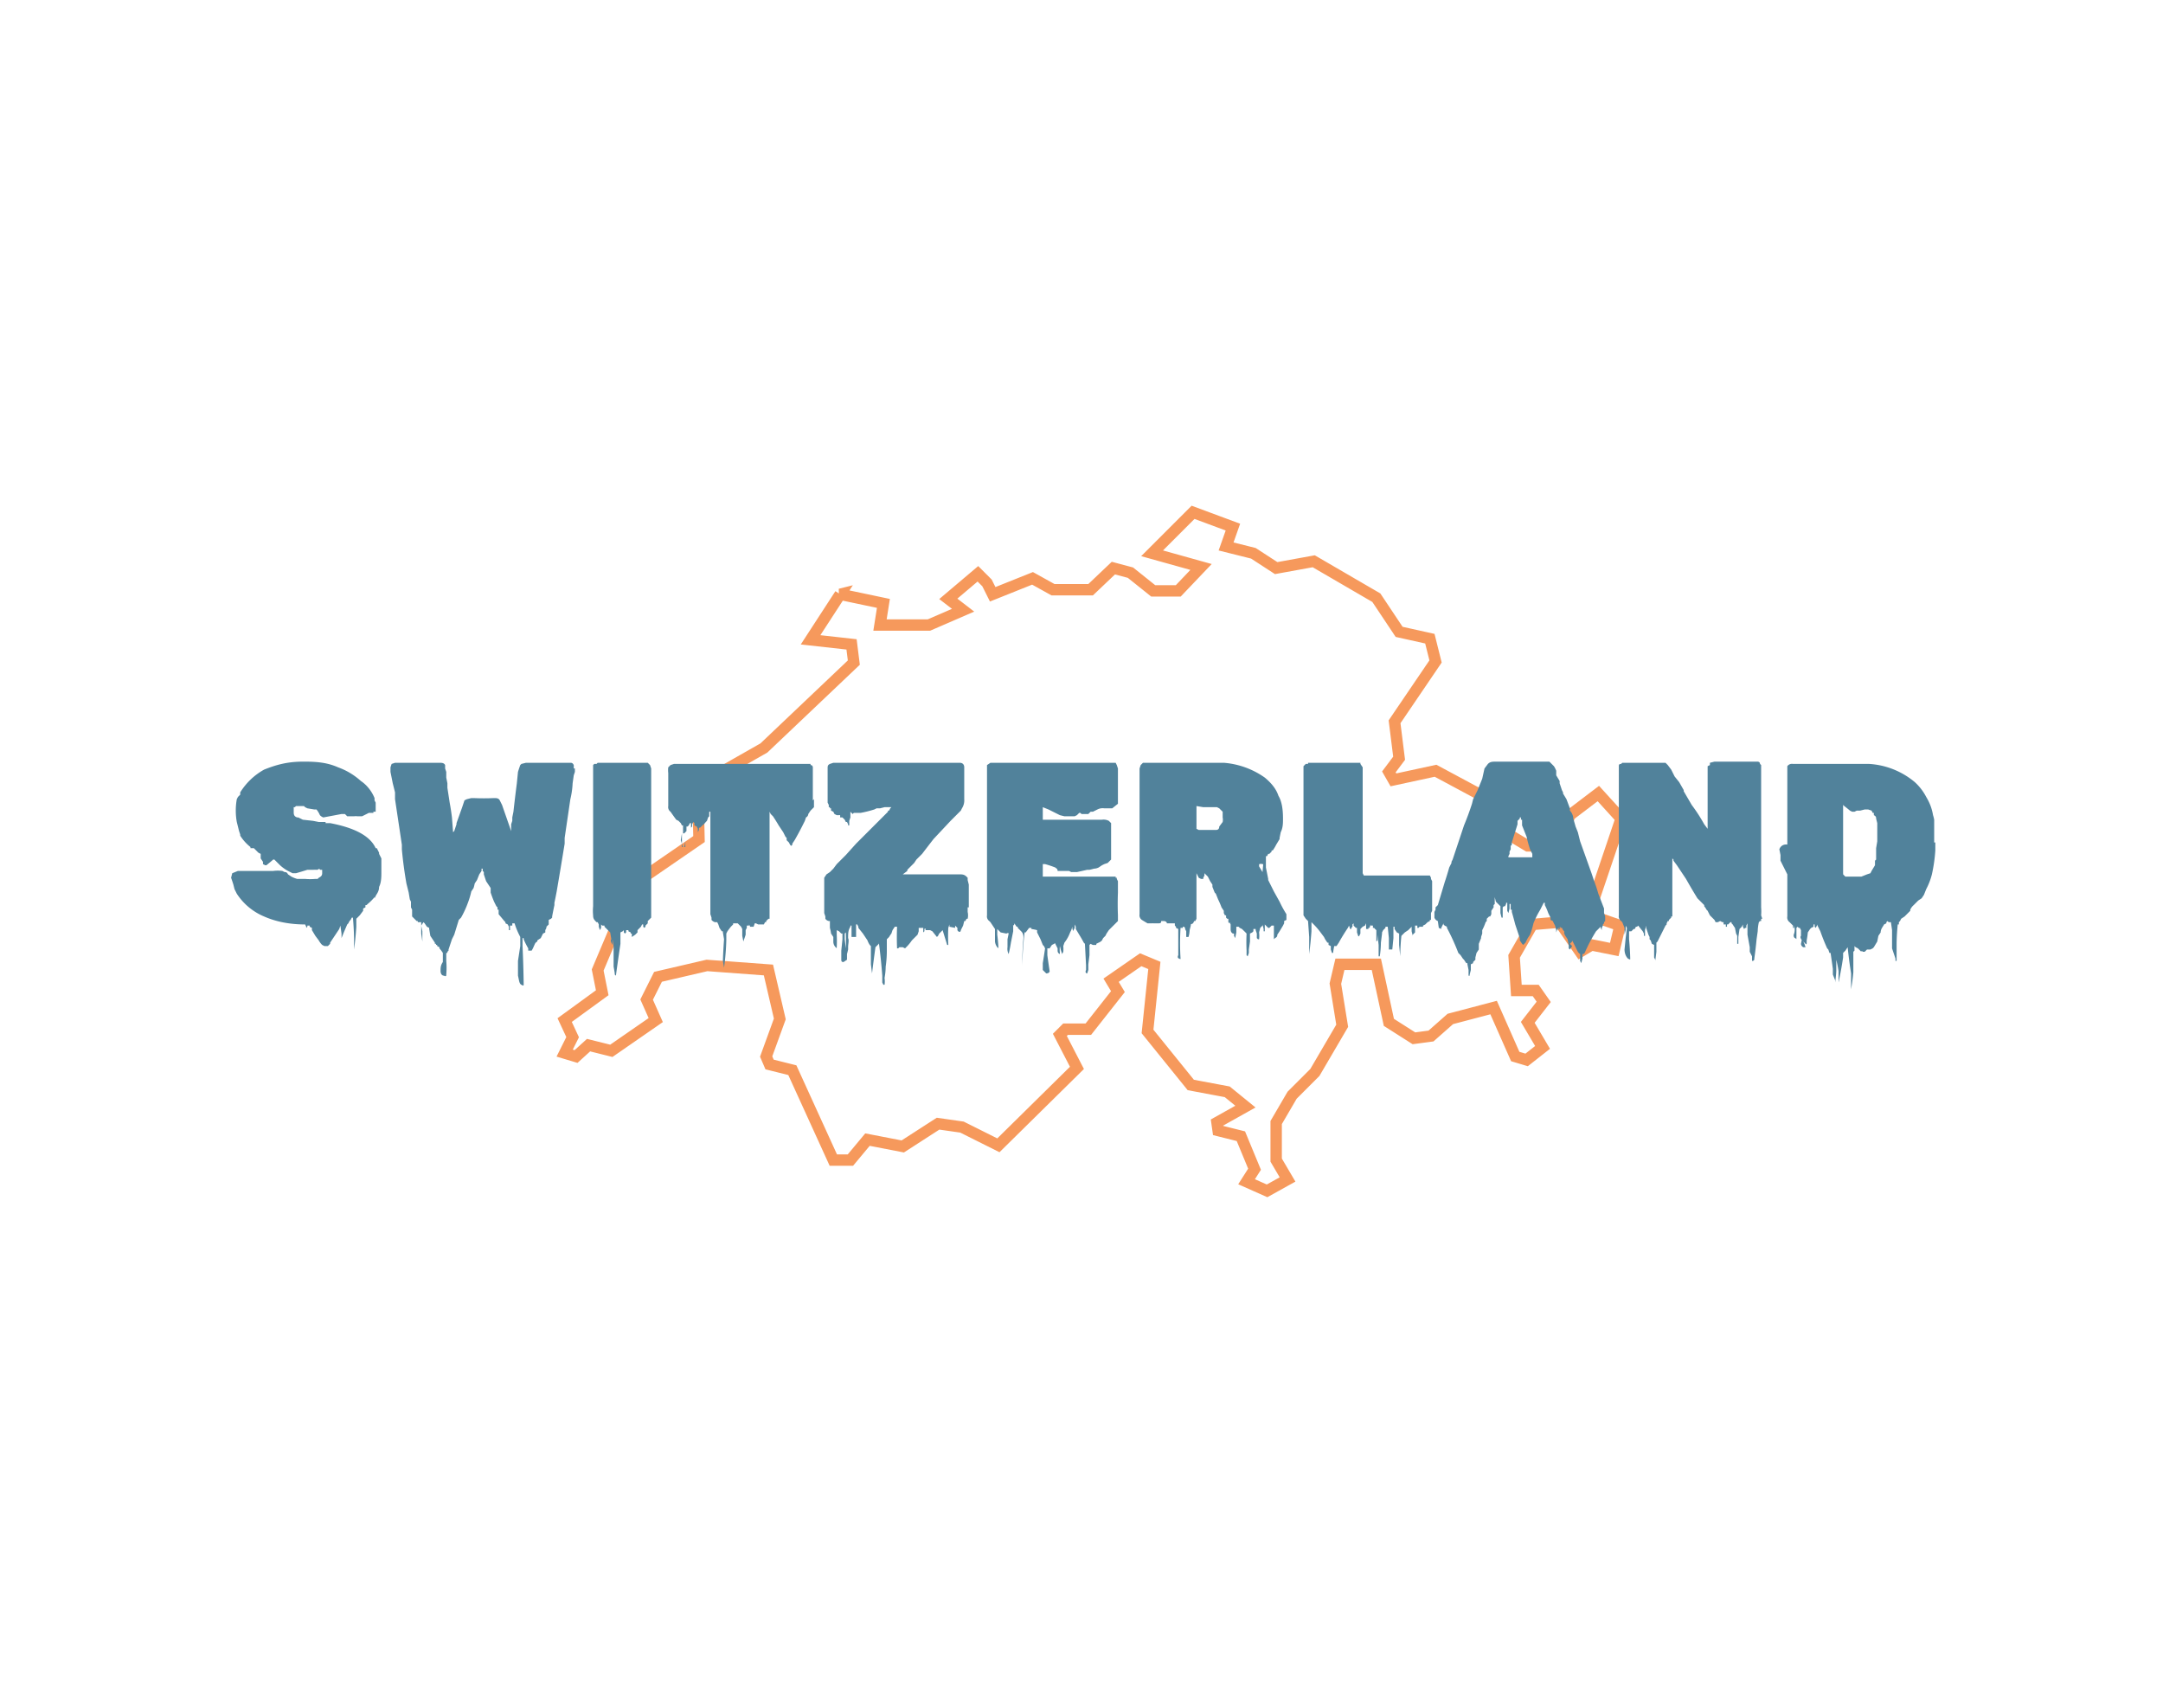 <svg width="190" height="150" fill="none" xmlns="http://www.w3.org/2000/svg"><path clip-rule="evenodd" d="m73.8 52.2 3.8.8-.3 1.9h4.3l3-1.3-1.3-1 2.6-2.2.8.8.5 1 3.5-1.4 1.8 1h3.3l2-1.9 1.5.4 2 1.6h2.2l2-2.1-4.3-1.2 3.6-3.6 3.5 1.3-.6 1.7 2.4.6 2 1.3 3.3-.6 5.5 3.2 2 3 2.7.6.5 2-3.6 5.3.4 3.2-.9 1.2.4.7 3.7-.8 4.1 2.2v2l4 2.4h2.7l1-2.7 2.5-1.9 2 2.2L140 79l.3 1.6 2 .7-.5 2.1-2-.4-1 .6-1.8-2.6-2.4.2L133 84l.2 3h1.7l.7 1-1.4 1.8 1.3 2.2-1.4 1.1-1-.3-1.9-4.3-3.8 1-1.7 1.5-1.5.2-2.2-1.4-1.1-5.1h-3.2l-.4 1.7.6 3.7-2.4 4.1-2 2-1.4 2.4v3.3l1 1.7-1.8 1-1.8-.8.7-1.1-1.2-2.9-2-.5-.1-.7 2.5-1.4-1.6-1.3-3.2-.6-3.8-4.7.6-5.8-1.2-.5-2.6 1.8.6 1-2.6 3.3h-2l-.5.5 1.5 2.9-6.9 6.8-3.2-1.6-2.1-.3-3.1 2-3.1-.6-1.5 1.8h-1.5L69.6 94l-2-.5-.3-.7 1.2-3.3-1-4.3-5.4-.4-4.3 1-1 2 .8 1.8-3.9 2.7-2-.5-1.1 1-1-.3.7-1.4-.7-1.5 3.3-2.4-.4-2 2.2-5.2.3-1.9 6.4-4.4-.1-4.7 5.8-3.3 7.9-7.5-.2-1.6-3.6-.4 2.6-4Z" stroke="#F6995C"/><g filter="url(#a)"><path d="M32.9 76.8a4.2 4.2 0 0 1-.6.6l-.1.1h-.1v.2l-.2.1v.2l-.3.4-.2.2-.1.1v.7a27.2 27.2 0 0 1-.2 2v-1a24.6 24.6 0 0 0-.1-1.8h-.1v-.1.1l-.1.2-.1.1-.1.2-.1.1-.3.7-.2.5v.2-.6l-.1-.7-.1.3a785.3 785.3 0 0 1-.8 1.2v.1l-.2.2h-.3l-.2-.1a1.7 1.7 0 0 1-.3-.4l-.3-.4-.3-.5v-.2l-.2-.1v-.1H27v.1l-.1.1v-.1l-.1-.2c-1.5 0-2.7-.3-3.6-.7a5.3 5.3 0 0 1-2.4-2l-.1-.2-.1-.2-.1-.4a13.3 13.3 0 0 0-.2-.6l.1-.4a59956544613.8 59956544613.8 0 0 1 .5-.2H24a3 3 0 0 1 .8 0l.2.1c.1 0 .2 0 .3.2l.3.2a2.7 2.7 0 0 0 .5.2h.7a5 5 0 0 0 .9 0h.2l.1-.1c.2-.1.3-.2.3-.4v-.3h-.2c0-.1-.1-.1-.2 0a4.6 4.6 0 0 0-.4 0H27a29.8 29.8 0 0 1-1 .3h-.3l-.2-.1-.2-.1a3.5 3.5 0 0 1-.7-.5l-.5-.5H24a16.5 16.5 0 0 1-.6.5h-.1l-.2-.1v-.2l-.2-.3V73l-.2-.1-.2-.2-.2-.2H22v-.1a4 4 0 0 1-.9-1v-.1L21 71l-.2-.8a5.7 5.7 0 0 1 0-2l.1-.2V68l.2-.2v-.2c.5-.8 1.2-1.5 2.1-2 1-.4 2-.7 3.4-.7h.2c1.1 0 2 .1 2.9.5a6 6 0 0 1 2 1.2c.6.4 1 1 1.2 1.5v.2l.1.2V69.3h-.2v.1H32.4a29.8 29.8 0 0 1-.6.3h-.4a1 1 0 0 0-.3 0h-.6l-.2-.2a56.2 56.2 0 0 1-.2 0H30a565.7 565.7 0 0 1-1.6.3.8.8 0 0 1-.3-.2 2 2 0 0 0-.3-.5h-.2L27 69l-.2-.1-.1-.1H26l-.1.1h-.1V69.3c0 .2 0 .4.3.5h.1l.4.2.9.1.5.1h.6v.1H29c2.1.4 3.5 1.1 4 2.2h.1l.2.4v.1l.2.4v1.2c0 .4 0 .9-.2 1.3 0 .4-.2.6-.3.8l-.1.2Zm17.6-11.3v.3l-.1.3-.1.7a7.4 7.4 0 0 1-.2 1.4l-.5 3.4v.5a492.1 492.1 0 0 1-.7 4.2 38.6 38.6 0 0 1-.2 1v.2a37.6 37.6 0 0 0-.2 1v.1l-.1.1-.2.1v.4l-.2.2v.1l-.1.2v.2l-.2.1-.2.4-.3.2v.1c-.2.1-.2.2-.3.4a2.7 2.7 0 0 1-.2.4H46.4v-.2a6.2 6.2 0 0 1-.4-.8v-.1h-.1v.7a101 101 0 0 1 .1 3.3c0 .2 0 .2-.2.1s-.2-.4-.3-.8v-1.3l.2-1.3v-.8l-.1-.2a6.5 6.5 0 0 1-.4-1H45v.2h-.2v.4h-.1v-.3l-.1-.2-.2-.1V79l-.1-.1a424620349494.7 424620349494.7 0 0 0-.5-.6v-.4h-.1v-.2l-.1-.1-.2-.4a11 11 0 0 1-.3-.8V76l-.4-.6-.2-.6v-.2l-.1-.1v-.2h-.1v.2l-.2.3-.2.5-.2.3a4 4 0 0 1-.1.4l-.2.3a7 7 0 0 1-.3 1 8.4 8.4 0 0 1-.6 1.3l-.2.2a464.4 464.4 0 0 1-.4 1.3l-.2.4a476 476 0 0 1-.3.9v.1l-.1.1v.1h-.1v.7a7 7 0 0 1 0 1.2c0 .1 0 .2-.2.1-.2 0-.3-.2-.3-.4 0-.3 0-.5.2-.8V81.7a3 3 0 0 0-.3-.4v-.1l-.2-.1V81h-.1v-.1h-.1v-.1l-.4-.6-.1-.6v-.1l-.2-.1a83.3 83.3 0 0 0-.2-.3l-.1-.1-.2.3.1.5v.6a5.6 5.6 0 0 1 0 .3L37 80V79.1H37V79h-.3v-.1h-.1l-.2-.2-.2-.2v-.6l-.1-.2v-.5L36 77l-.1-.6-.2-.8a36.3 36.3 0 0 1-.4-3v-.4l-.6-4v-.6l-.2-.8-.2-1v-.4l.1-.3.3-.1h3.9c.2 0 .4 0 .5.2V65.5l.1.3v.5l.1.5v.4l.2 1.3a20.6 20.6 0 0 1 .2 1.3l.1 1.3.1-.1a224.9 224.9 0 0 0 .2-.6v-.1l.5-1.4.2-.6.2-.1.4-.1h.2a19.7 19.7 0 0 0 1.8 0c.2 0 .4 0 .5.2l.2.4.8 2.3v.1-.7l.1-.3v-.3l.1-.5a138.8 138.8 0 0 1 .3-2.5l.1-1a12 12 0 0 1 .2-.6l.1-.1.4-.1H50.1c.1 0 .2 0 .3.2V65.5Zm-8 9Zm14.7 3v1.1l-.3.3v.2l-.2.2v.1l-.1.1-.1-.1v-.2h-.1l-.1.2-.3.3v.2l-.2.2a56.2 56.2 0 0 1-.3.2V80h-.1v-.1l-.2-.1v-.1H55v.2l-.1.1-.1-.1v-.2l-.1.1-.2.1v1a241.2 241.2 0 0 0-.4 2.8l-.1-.1v-.1a16.5 16.5 0 0 0-.1-.6V81.2a6 6 0 0 0-.1-.7v.5c-.1-.2-.2-.4-.1-.5l-.1-.6-.1-.1-.1-.1-.3-.3v-.1h-.2l-.1-.1v.3l-.1.2-.1-.3v-.3s0-.1 0 0v.1l-.1-.2h-.1c-.2-.2-.3-.3-.3-.6a4 4 0 0 1 0-.8V65.2l.1-.1h.2l.1-.1h4.4l.2.2.1.3v12Zm14.3-9.3v.7l-.1.1-.1.1-.1.1-.2.3s0 .2-.2.3l-.1.3-.2.4a26 26 0 0 1-.7 1.3l-.2.3v.1l-.1.1-.1-.1-.1-.2-.2-.2v-.2l-.1-.1-.2-.4-.4-.6a16.2 16.2 0 0 0-.5-.8l-.2-.2-.1-.2V78.7h-.1l-.2.2v.1h-.1l-.1.2h-.4c0-.1 0 0 0 0h-.1l-.2-.1h-.1l-.1.3h-.3l-.1-.2v.1h-.2v.2l-.1.2v.4l-.1.3a4 4 0 0 0-.1.3l-.1-.5v-.6l-.1-.2-.2-.2-.1-.1H64.4v.1l-.2.2a11.8 11.8 0 0 0-.3.4 16.5 16.5 0 0 1-.1.2v.6a22.2 22.2 0 0 1-.2 2.4l-.1-.6a46.6 46.6 0 0 1 .1-1.9l-.1-.6v-.1h-.1l-.2-.3-.1-.3-.1-.2h-.2a.6.6 0 0 1-.3-.2v-.2l-.1-.3v-9h-.1V69.7l-.1.1-.1.3-.1.1a1.5 1.5 0 0 1-.3.3l-.2.2h-.1v.2l-.1.2v-.3l-.1-.2-.2-.1v-.2H61l-.1-.1-.1.2v.2l-.1.1v-.4h-.1l-.1.2-.1.1h-.1v.4a35 35 0 0 1-.2.2H60v-.7h-.1l-.1-.2-.2-.2-.2-.1a30.6 30.6 0 0 1-.5-.7.5.5 0 0 1-.2-.5v-2.9a2 2 0 0 1 0-.5l.2-.2.3-.1h12v.1c.2 0 .2.2.2.2v2.9ZM60 72.4c0 .1 0 0 0 0l-.2-.6.1-.6v1.2Zm.1 0a3.5 3.5 0 0 0 .1-.5v.5ZM85 77.7v.4a1.3 1.3 0 0 1 0 .6h-.1l-.1.2h-.1l-.1.4-.2.4c0 .2-.2.2-.3 0v-.2l-.2-.2v.2a124.6 124.6 0 0 1-.5-.1v-.2l-.1.3a14.4 14.4 0 0 0 0 1.5h-.1a310.5 310.5 0 0 1-.4-1.3 4.3 4.3 0 0 1-.3.3l-.1.2-.1.1a56.2 56.2 0 0 1-.4-.5l-.2-.1h-.4v.1-.2s0-.1-.1 0v.2l-.1.1v-.4H80.7v.3l-.1.3-.1.1a136.7 136.7 0 0 1-.4.4 3.9 3.9 0 0 1-.4.5l-.2.2-.2-.1H79l-.1.1h-.1a21.5 21.5 0 0 1 0-1.9h-.2l-.2.3-.1.3a2.1 2.1 0 0 0-.2.3l-.2.2v.9a9.7 9.7 0 0 1-.1 1.5 5.8 5.8 0 0 1-.1 1 2 2 0 0 1 0 .6h-.1l-.1-.2V83.7a51.5 51.5 0 0 0-.3-2.9v.1l-.1.1-.1.1-.1.1a132.7 132.7 0 0 0-.3 2.3l-.1-.8v-1.6l-.1-.1a1.8 1.8 0 0 1-.2-.4l-.2-.3-.2-.3-.4-.5v-.1l-.1-.2h-.1v1.1h-.4v-1h-.1v.1c-.2.3-.2.6-.2 1 .1.2 0 .5 0 .8v.2a7.2 7.2 0 0 1-.1.4v.5l-.3.2c-.1 0-.2 0-.2-.2v-.8l.1-1V80h-.1l-.2-.2-.2-.1s0-.1 0 0v.4a11.6 11.6 0 0 1 0 1.1c0 .1 0 .1-.1 0a.7.7 0 0 1-.2-.5v-1.3.9L73 80a3.5 3.5 0 0 0-.1-.5 32.4 32.4 0 0 1 0-.6h-.1a.5.5 0 0 1-.3-.2v-.2l-.1-.3v-3.1l.2-.3.3-.2.3-.3.3-.4.8-.8.9-1 .7-.7.7-.7.6-.6.6-.6.2-.2v-.1h.1l.1-.2.1-.1H77.7l-.4.1H77l-.2.1a10.2 10.2 0 0 1-1.2.3H75l-.1.1-.1-.1-.1-.1v.5l-.1.3v.4h-.1v-.1l-.1-.2h-.1l-.1-.2-.1-.1-.1-.1h-.2v-.2H73.5l-.2-.1-.1-.2-.2-.1v-.1L73 69h-.1v-.1h-.1v-.2l-.1-.2v-3c0-.2 0-.3.2-.4l.3-.1h11.1c.3 0 .4.2.4.4V68.2a1.3 1.3 0 0 1-.2.8l-.1.2-.2.2-.5.5-.2.2-1.5 1.6A254.2 254.2 0 0 0 81 73l-.5.5-.2.3-.2.2-.4.4v.1l-.4.3h5c.2 0 .4 0 .6.2l.1.1v.2l.1.4v2ZM74.2 80v.5l.1.8a17.3 17.3 0 0 0 0-1.4c0-.1 0 0 0 0Zm24-3.6a25.7 25.7 0 0 0 0 2v.5a83.3 83.3 0 0 1-.5.5l-.3.3-.2.3-.1.2-.2.2-.1.2a.8.8 0 0 1-.3.2l-.2.1v.1H96a1.3 1.3 0 0 1-.2-.1l-.1.1v.9l-.1.8v.5l-.1.3c-.1 0-.2-.1-.1-.3v-.4a556.4 556.4 0 0 0-.1-1.9l-.1-.1a9.1 9.1 0 0 0-.4-.7l-.3-.5v-.2l-.1-.2v.3l-.1.2v.1l-.1-.2v-.2l-.1.3-.1.2a3.3 3.3 0 0 1-.5.9l-.1.3a2.6 2.6 0 0 1 0 .5l-.1.2a65.2 65.2 0 0 0-.1-.3l-.1-.4a2.8 2.8 0 0 0 0 .6v.1c-.2-.1-.2-.2-.2-.4v-.5.4l-.1-.2-.1-.2s0-.1-.1 0l-.2.1-.2.3H92v.6a87.3 87.3 0 0 0 .2 1.4c0 .1-.1.2-.3.2l-.3-.3v-.6a74.2 74.2 0 0 0 .2-1.3l-.1-.2-.1-.1-.2-.5-.3-.6a19.9 19.9 0 0 1 0-.2 4.1 4.1 0 0 0-.5-.1v-.1h-.2l-.3.4H90a30 30 0 0 0-.2 2.9v-.6a28.8 28.8 0 0 1 .1-1.8c0-.2 0-.4-.2-.6l-.3-.3v-.1h-.1l-.2-.3c0 .1 0 .2-.2.2H89v.5l-.2 1a11.9 11.9 0 0 1-.2 1 1 1 0 0 1-.1-.6v-.7l.1-.5s0-.1-.2 0l-.5-.1a30.2 30.2 0 0 1-.3-.3v.5a13 13 0 0 1 .1 1.1c0 .1 0 .1-.1 0a1 1 0 0 1-.2-.5V79.3v.8-.5L87 79l-.1-.1a.5.5 0 0 1-.2-.5V65.2l.3-.2H98l.1.2.1.3V68.6a239319501456.6 239319501456.6 0 0 0-.5.4h-.7a1 1 0 0 0-.6.1l-.2.1-.2.1h-.2l-.2.2H95l-.1-.1h-.1l-.2.2-.2.1H93.5l-.4-.1a646.7 646.7 0 0 1-1-.5l-.5-.2V70h5.2a1 1 0 0 1 .6.1l.2.2v.1a117.8 117.8 0 0 0 0 .5V73.5l-.3.3-.3.1-.2.1-.3.2a1 1 0 0 1-.4.1 6.7 6.7 0 0 1-.4.1h-.2a277.6 277.6 0 0 1-.9.2h-.5l-.2-.1h-1c0-.2-.1-.2-.2-.3a8.4 8.4 0 0 0-.9-.3 2 2 0 0 0-.2 0V75H98v.1h.1v.1l.1.2V76.3Zm14.8 2.2V78.8l-.2.1v.2l-.1.2-.3.5-.2.3c0 .1 0 .2-.2.3l-.1.1v-1.2h-.2l-.2.2h-.1l-.2-.2-.1-.1v.6h-.1v-.2l-.1-.4v.1l-.2.2-.1.4a2.4 2.4 0 0 1 0 .6h-.1l-.1-.1V80l-.1-.3v-.1h-.2v.2l-.1.1-.2.1v.7l-.1.7v.3l-.1.3-.1-.1v-.4a16 16 0 0 1 0-1.5 5.5 5.5 0 0 0-.3-.3l-.1-.1-.2-.1-.1-.1h-.2v.5l-.1.5-.1-.2V80h-.1c-.2-.1-.2-.3-.2-.4V79 79.4v-.2l-.1-.2v.1l-.1-.1v-.3h-.1l-.1-.1v-.2h-.1l-.1-.2V78l-.2-.3a7 7 0 0 0-.3-.7l-.2-.5-.1-.1-.2-.5v-.2l-.2-.3-.1-.2-.1-.2V75l-.1-.1-.2-.2v.2l-.1.2v.1h-.2l-.2-.1-.1-.2-.1-.2v4l-.1.2h-.1l-.1.2-.2.1v.1l-.1.4a2.5 2.5 0 0 1-.1.6h-.2V79.8l-.1-.2v-.1l-.1-.1h-.1v.1h-.2a21.8 21.8 0 0 0 0 2.7s0 .1-.1 0c-.1 0-.2-.1-.1-.3v-2.3a5.5 5.5 0 0 0-.2-.1v-.1l-.1-.1v-.2h-.7c0-.1-.1-.2-.3-.2h-.2c0 .1 0 .2-.2.2h-.4a32.6 32.6 0 0 0-.3 0h-.3a13 13 0 0 1-.5-.3.5.5 0 0 1-.2-.5V65.5l.1-.3.2-.2h7.1a7.2 7.2 0 0 1 3.6 1.3c.6.5 1 1 1.2 1.6.3.5.4 1.2.4 2 0 .4 0 .8-.2 1.2l-.1.5v.1l-.3.5a4 4 0 0 1-.3.5h-.1v.1l-.2.2h-.1l-.1.2h-.1v1l.2 1v.1l.1.2.4.8.5.9a9.8 9.8 0 0 0 .6 1.1v.2Zm-7.7-7.7h1.5c.2 0 .3-.1.3-.3l.3-.4a1 1 0 0 0 0-.4v-.5l-.3-.3-.2-.1h-1.2a200 200 0 0 1-.6-.1v2l.2.1Zm5.6 3.7.1-1.1v.4h-.2s0-.1-.1 0h-.1v.2l.3.5Zm-2.6 5V79.2 79.5Zm17.4-1.4v.6h-.1v.1l-.2.1-.2.2-.2.1v.1h-.3l-.1.1h-.1v-.2h-.2v.6l-.2.2v.1l-.1-.4v-.4l-.1.1-.1.1-.1.1-.3.2a41.9 41.9 0 0 0-.3.3 17.8 17.8 0 0 0-.1 2V82l-.1-1v-1l-.2-.1a11.4 11.4 0 0 1-.2-.3v-.2h-.1v1l-.1 1H122v-1l-.1-1h-.2v.1l-.2.2-.1.2v.1l-.1.8a8.4 8.4 0 0 1-.1 1.2h-.1v-1l-.1-.9v.5l-.1.1v-1a1.4 1.4 0 0 1-.2-.2h-.1v-.2h-.2V79v.2l-.1.3h-.1v.1h-.2v-.5l-.1.2-.2.1-.2.2v.4a5.6 5.6 0 0 0-.1.2s0 .1-.1 0l-.1-.3v-.4h-.1l-.2-.2a2.9 2.9 0 0 0 0-.2l-.1.1v.2l-.1.1v.1h-.1a20 20 0 0 1-.1-.3l-.1.2a16.8 16.8 0 0 0-.8 1.3l-.2.3h-.2a5.6 5.6 0 0 0-.1.6h-.1l-.1-.3v-.3l-.2-.1v-.2h-.1l-.2-.3-.1-.2-.3-.4a6.2 6.2 0 0 0-.6-.7l-.1-.1-.1-.1v.8a37 37 0 0 1-.2 2v-1.5l-.1-1.4-.2-.2-.2-.3V65.3l.1-.1.1-.1h.2V65H119.5v.1l.2.3v9.3l.1.2h5.8l.1.2v.1l.1.2V78Zm15.2 0 .1.3v.4l-.1.1v.1l-.1.1v.1l-.1.2v.2l-.1-.2v-.1l-.2.2-.2.2a14 14 0 0 0-1 1.9l-.1.1h-.1v.4l-.1.4-.1-.2v-.6a.7.7 0 0 1-.2-.2 785.3 785.3 0 0 1-.5-1v.1l-.2.2.2.2-.2.3-.1-.1v-.3a11.3 11.3 0 0 1-.1-.5l-.2-.3-.1-.2v-.2l-.1-.1-.1-.2h-.1l-.3.1.3-.1v-.1l-.3.3.2-.1.1-.2-.3.2-.1.3v.1-.3l-.1-.4a3.3 3.3 0 0 1-.2-.4l-.2-.1s0-.1 0 0v-.2l-.2-.4a4.9 4.9 0 0 0-.3-.7v-.2h-.1l-.1.2-.1.2-.1.2a8 8 0 0 0-.6 1.2 6.7 6.7 0 0 1-.3 1l-.2.3-.2.4-.2.2-.1-.1-.2-.3v-.2l-.2-.6-.2-.6a41.1 41.1 0 0 0-.3-1.1v-.2h-.1V77.4h-.1v.4l-.1.4-.1-.2v-.7h-.1v.1l-.1.2h-.1l-.1.1v.9h-.1l-.1-.4v-.6l-.2-.2-.2-.2-.1-.4v.6l-.1.1v.2l-.2.3v.3l-.1.2h-.1l-.2.2v.2l-.1.1a4.8 4.8 0 0 1-.3.7v.3l-.1.3v.1l-.2.5v.5l-.2.3-.1.4v.2l-.2.2v.1l-.2.1v.5l-.1.4v.1h-.1v-.5l-.1-.5v-.1h-.1l-.2-.3-.1-.1-.2-.3-.2-.2a19.5 19.5 0 0 0-1-2.2v-.1l-.2-.1-.1-.1v-.1l-.1.2-.1.2v.1l-.2-.1v-.1.2l-.1-.7a.5.5 0 0 1-.3-.3v-.5l.1-.2v-.2l.2-.2.6-2a27.1 27.1 0 0 0 .4-1.3l.1-.2.1-.2v-.1l.1-.2 1-3a24.5 24.5 0 0 0 .7-1.9l.1-.4.4-.8.4-1 .2-.9.3-.4c.2-.2.4-.2.7-.2h4.7l.2.2.2.2a2.1 2.1 0 0 1 .2.4v.4l.3.5v.2l.1.3.1.3.1.2v.1l.3.5.3.8v.2c.2.2.3.5.3.7l.2.7.2.5.2.8 1 2.8.2.6a13.2 13.2 0 0 1 .4 1.2l.5 1.3v.2Zm-7.4-8.5v.2l-.2.2v.3l-.5 1.6v.2l-.1.1v.3l-.1.2v.2l-.1.2v.1h-.1 2.2V73l-.1-.2-.1-.2a10 10 0 0 1-.3-1.1l-.4-1v-.5h-.1v-.2h-.1Zm21.3 9h-.1v.2h-.1l-.1.1a4.2 4.2 0 0 0-.1.8l-.1.7a35.6 35.6 0 0 1-.2 1.7v.1l-.1.1h-.1V82l-.2-.4v-.4l-.2-1.1v-1l-.1.2v.2h-.1l-.1.1-.1-.2v-.2l-.1.2-.1.1-.1.1-.1.7v.6h-.1v-.7l-.1-.2-.1-.5a4 4 0 0 1-.2-.3l-.1-.1V79h-.1l-.1.1-.1.1h-.1v.2h-.1v-.2h-.2V79h-.1l-.2-.1-.2.1h-.2l-.1-.2-.2-.2-.2-.2-.1-.2-.1-.2-.1-.1a1.5 1.5 0 0 0-.2-.3v-.1l-.2-.2-.4-.4a52 52 0 0 1-1-1.7l-.8-1.2-.3-.4v-.1l-.1-.1c0-.1 0 0 0 0v5.1h-.1v.1l-.2.2v.1h-.1l-.1.2v.1l-.1.1-.4.8-.2.4-.1.2-.1.1v.8l-.1.8v-.1l-.1-.2V81l-.2-.1-.1-.3-.1-.1v-.2a5.6 5.6 0 0 1-.1-.2l-.2-.6v-.2l-.1.4v.5h-.1V80l-.1-.2a37.8 37.8 0 0 1-.4-.5l-.1.1h-.1l-.1.2h-.1l-.2.2h-.2v.7a24 24 0 0 1 .1 1.7c0 .1 0 .1-.2 0-.2-.2-.3-.5-.3-.8l.1-1 .1-.8v-.1a4.7 4.7 0 0 1-.1-.2v.4l-.1.4v-.6l-.2-.5-.1-.1a.5.5 0 0 1-.2-.5V65.3c0-.1 0-.2.2-.2l.1-.1H146.3l.2.2.3.4.2.4.1.2.4.5.4.7v.1l.7 1.2a14.7 14.7 0 0 1 1.1 1.7l.3.4v-5.5l.2-.1V65l.4-.1H154.4s.2 0 .2.2l.1.1v12.5a4.1 4.1 0 0 1 0 .7ZM170 72v.7a13.8 13.8 0 0 1-.3 2.1 5.8 5.8 0 0 1-.5 1.3l-.2.5-.2.3-.3.2-.2.2-.2.2a1.2 1.2 0 0 0-.3.4v.1l-.3.3-.2.2-.3.2-.1.2-.1.1v.2h-.1a18 18 0 0 0-.1 1.6v1.6h-.1V82.2l-.3-.9v-1.6l-.1-.7h-.2l-.1-.1-.1.1v.1l-.2.1c-.1.2-.3.4-.3.7l-.2.3-.1.5-.3.5-.1.1-.2.1H164l-.2.2h-.2c0-.1-.1-.1-.1 0l-.1-.1-.2-.2-.2-.1-.1-.1v.4l-.1.1v1.8a18.1 18.1 0 0 1-.2 1.5v-1.4a41.4 41.4 0 0 1-.3-2.3l-.2.3-.2.2v.4a34.5 34.5 0 0 1-.4 2.2v-1a10.5 10.5 0 0 0-.2-1v1a11.7 11.7 0 0 1-.1 1v-.2l-.2-.5v-.5a176 176 0 0 0-.2-1.4h-.1l-.1-.3-.1-.1a18.3 18.3 0 0 1-.6-1.5l-.3-.6v.1l-.1.2-.1-.1v-.2h-.1v.2l-.2.1-.1.1-.2.3a6.7 6.7 0 0 1-.1.7v.2c0 .1 0 .2-.1.1l-.2-.2.1.2.1.3h-.2s-.2-.1-.2-.3l.1-.5V80v.6s0 .1 0 0c-.1-.1-.2-.3-.1-.4v-.5l-.1-.2h-.1l-.1-.1-.1.1v.9c0 .1 0 .1-.1 0-.1 0-.2-.2-.1-.4a1.3 1.3 0 0 0 0-.7v.2h-.1v-.2l-.2-.2-.1-.1a.5.5 0 0 1-.2-.5v-3.7l-.6-1.2v-.9c0-.2.2-.3.6-.3v-7.1a.5.5 0 0 1 .5-.2h6.7a6.9 6.9 0 0 1 4 1.6 4.7 4.7 0 0 1 1 1.3c.3.5.5 1 .6 1.6a3 3 0 0 1 .1.4V72Zm-8-3.2-.3-.3.2.2v6a5 5 0 0 1-.3 2.2c-.2.4-.5.7-.9.7a2 2 0 0 1-1.1-.3c-.5-.2-.9-.6-1.3-1a11 11 0 0 1-1.1-1.4c-.3-.4-.6-.9-.7-1.3l-.2-1c.1-.3.4-.5.8-.4.4 0 1 .2 1.8.6.8.4 1.8 1.1 3 2l.2.2h1.4l.5-.2.3-.1.1-.2.3-.5v-.4l.1-.1v-1l.1-.6v-1.6l-.1-.4c0-.1 0-.2-.2-.3v-.2h-.1l-.1-.2-.3-.1h-.3l-.4.1h-.3l-.2.1h-.2l-.2-.1a9.6 9.6 0 0 0-.5-.4Z" fill="#51829B"/></g><defs><filter id="a" x=".3" y="46.8" width="189.7" height="60.3" filterUnits="userSpaceOnUse" color-interpolation-filters="sRGB"><feFlood flood-opacity="0" result="BackgroundImageFix"/><feColorMatrix in="SourceAlpha" values="0 0 0 0 0 0 0 0 0 0 0 0 0 0 0 0 0 0 127 0" result="hardAlpha"/><feOffset dy="2"/><feGaussianBlur stdDeviation="10"/><feComposite in2="hardAlpha" operator="out"/><feColorMatrix values="0 0 0 0 0.961 0 0 0 0 0.929 0 0 0 0 0.929 0 0 0 0.4 0"/><feBlend in2="BackgroundImageFix" result="effect1_dropShadow_116_130326"/><feBlend in="SourceGraphic" in2="effect1_dropShadow_116_130326" result="shape"/></filter></defs></svg>